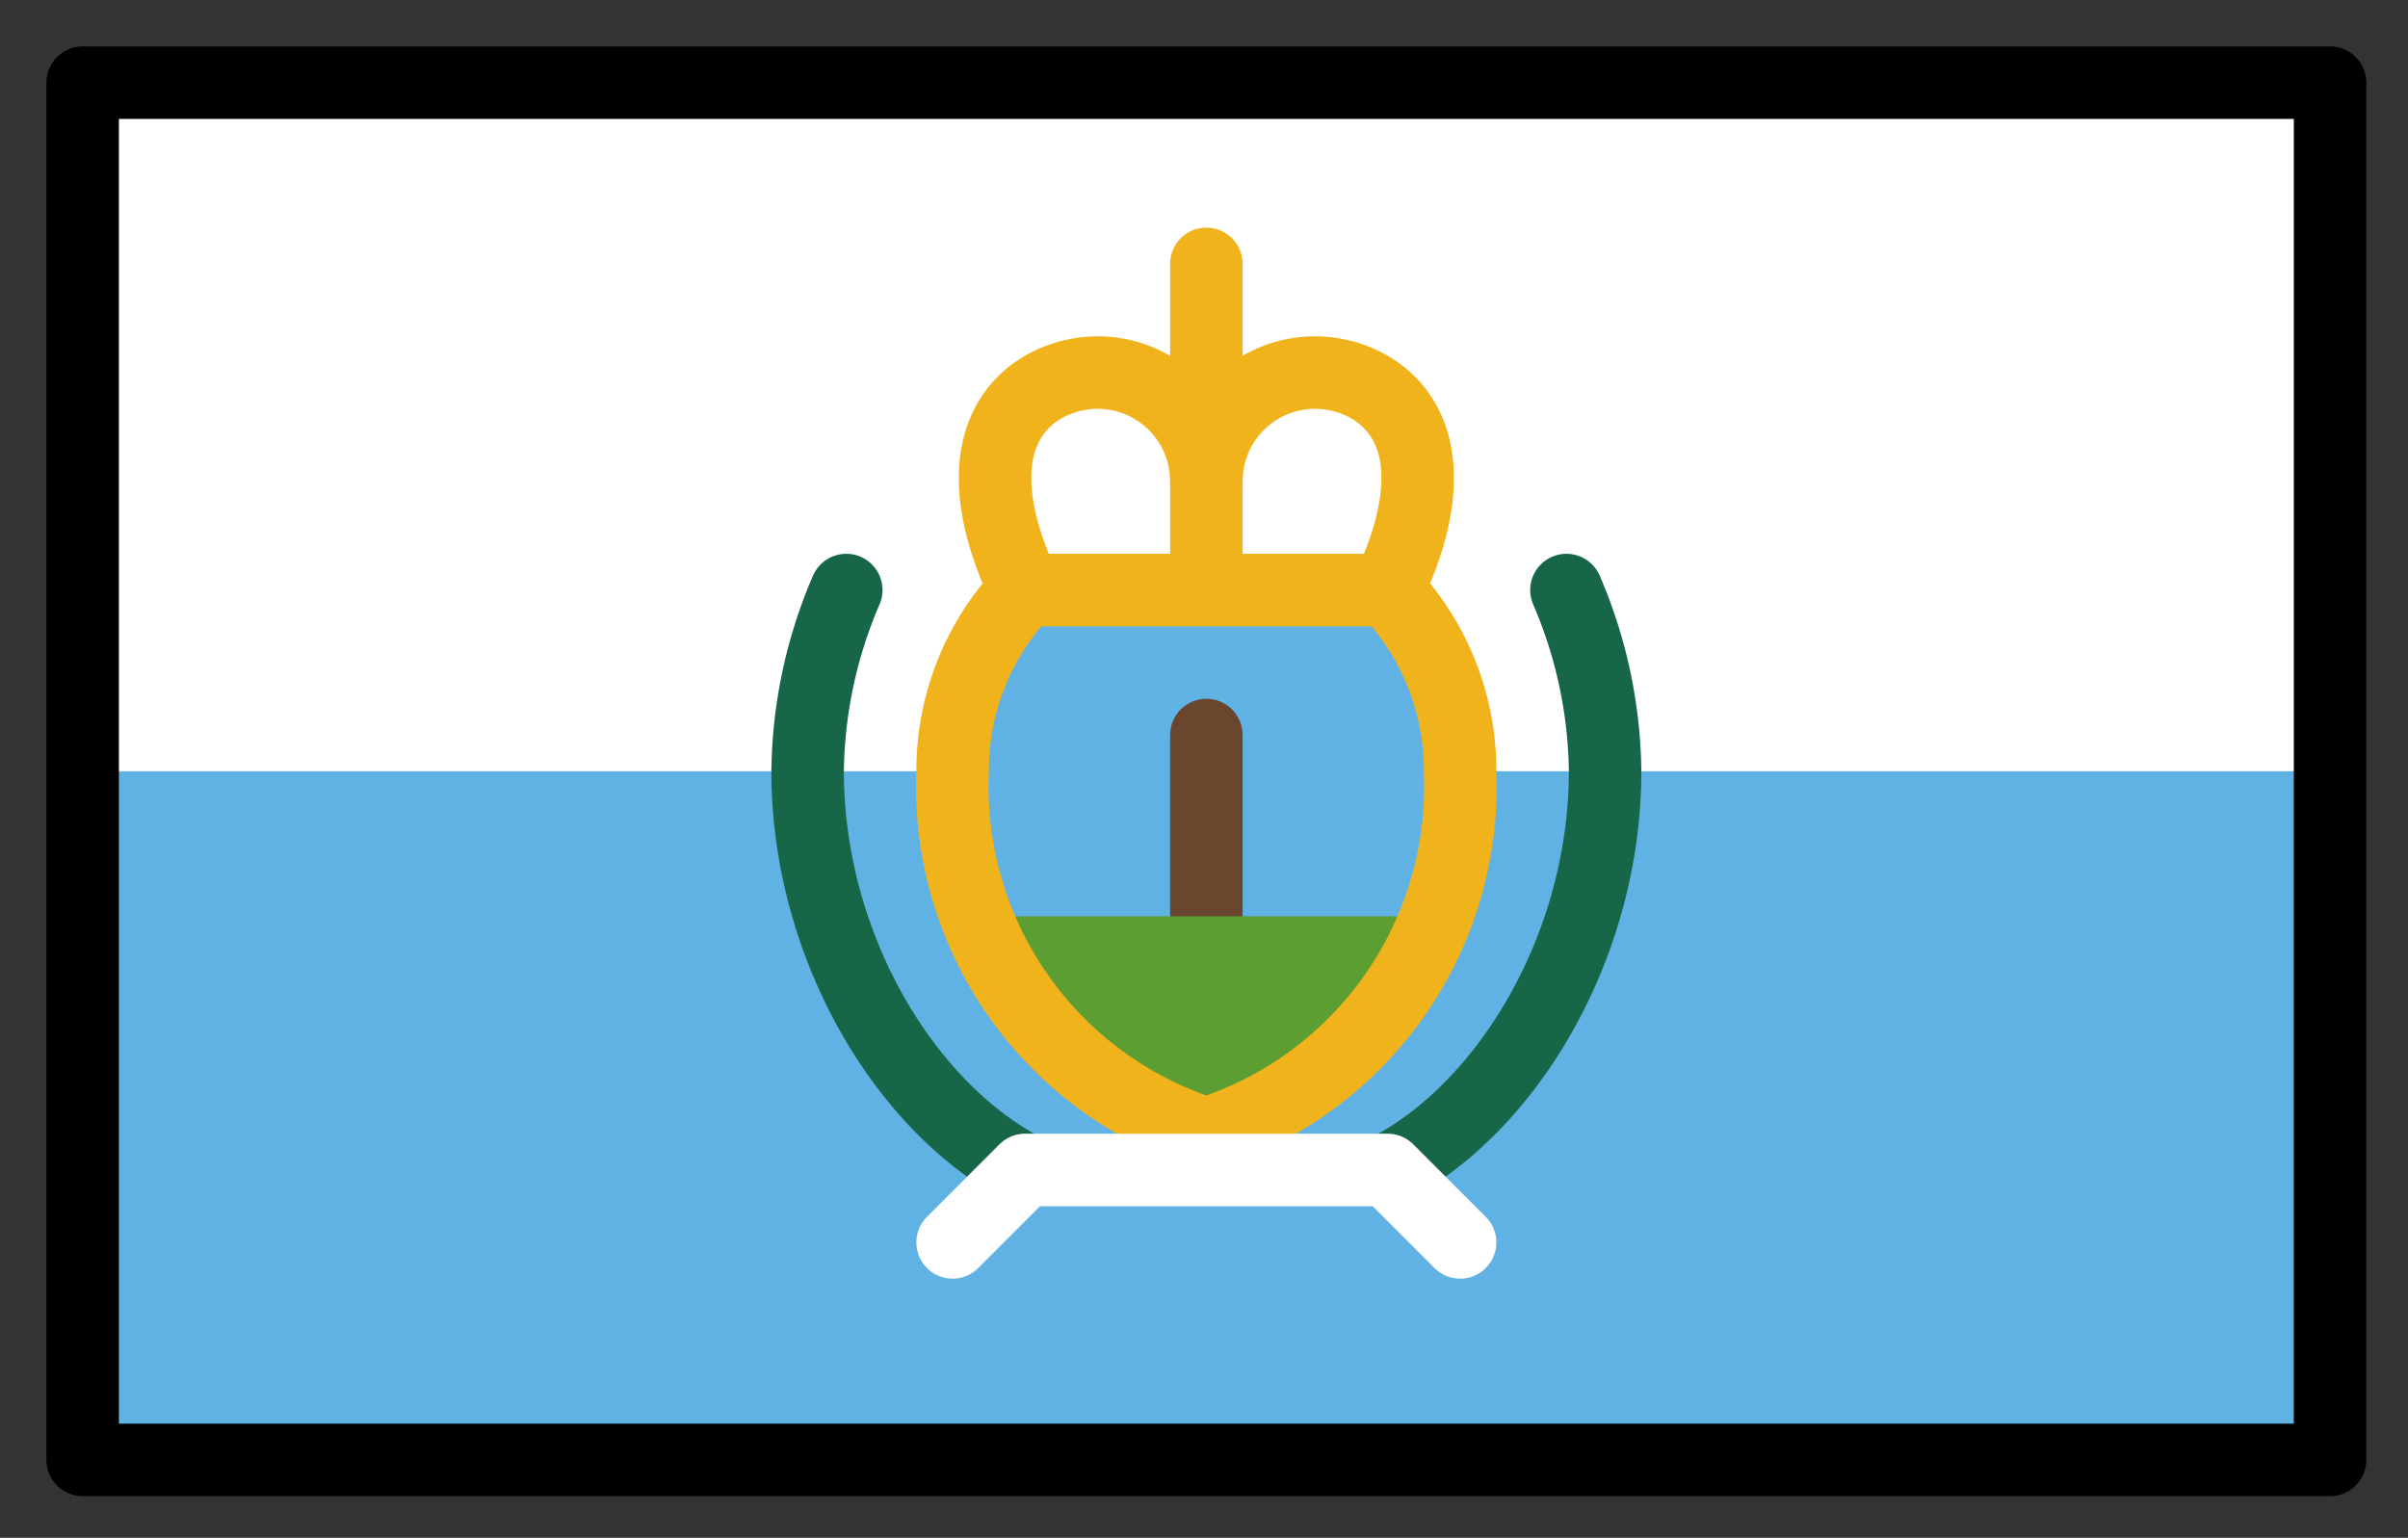 <svg xmlns="http://www.w3.org/2000/svg" role="img" viewBox="2.72 14.72 66.43 42.43"><rect x="2.72" y="14.72" width="66.43" height="42.43" fill="#333333" stroke="none"/><title>1F1F8-1F1F2.svg</title><path fill="#fff" d="M5 17h62v38H5z"/><path fill="#61b2e4" d="M5 36h62v19H5z"/><path fill="#61b2e4" d="M41 31a7.191 7.191 0 0 1 2 5 10.044 10.044 0 0 1-7 10 10.044 10.044 0 0 1-7-10 7.191 7.191 0 0 1 2-5"/><path fill="#61b2e4" d="M41 31a7.191 7.191 0 0 1 2 5 10.044 10.044 0 0 1-7 10 10.044 10.044 0 0 1-7-10 7.191 7.191 0 0 1 2-5"/><path fill="#fcea2b" stroke="#f1b31c" stroke-linecap="round" stroke-linejoin="round" stroke-width="2" d="M36 22v8"/><path fill="none" stroke="#f1b31c" stroke-linecap="round" stroke-linejoin="round" stroke-width="2" d="M36 28a3 3 0 0 1 3-3c1.657 0 4.139 1.472 2 6H31c-2.139-4.527.343-6 2-6a3 3 0 0 1 3 3"/><path fill="none" stroke="#6a462f" stroke-linecap="round" stroke-linejoin="round" stroke-width="2" d="M36 35v6"/><path fill="#5c9e31" d="M29.669 40A10.034 10.034 0 0 0 36 46a10.034 10.034 0 0 0 6.331-6z"/><path fill="none" stroke="#f1b31c" stroke-linecap="round" stroke-linejoin="round" stroke-width="2" d="M41 31a7.191 7.191 0 0 1 2 5 10.044 10.044 0 0 1-7 10 10.044 10.044 0 0 1-7-10 7.191 7.191 0 0 1 2-5"/><path fill="none" stroke="#186648" stroke-linecap="round" stroke-linejoin="round" stroke-width="2" d="M41 47c3.348-1.738 6-6.228 6-11a12.987 12.987 0 0 0-1.066-5M31 47c-3.348-1.738-6-6.228-6-11a12.987 12.987 0 0 1 1.066-5"/><path fill="none" stroke="#fff" stroke-linecap="round" stroke-linejoin="round" stroke-width="2" d="M43 49l-2-2H31l-2 2"/><g><path fill="none" stroke="#000" stroke-linecap="round" stroke-linejoin="round" stroke-width="2" d="M5 17h62v38H5z"/></g></svg>